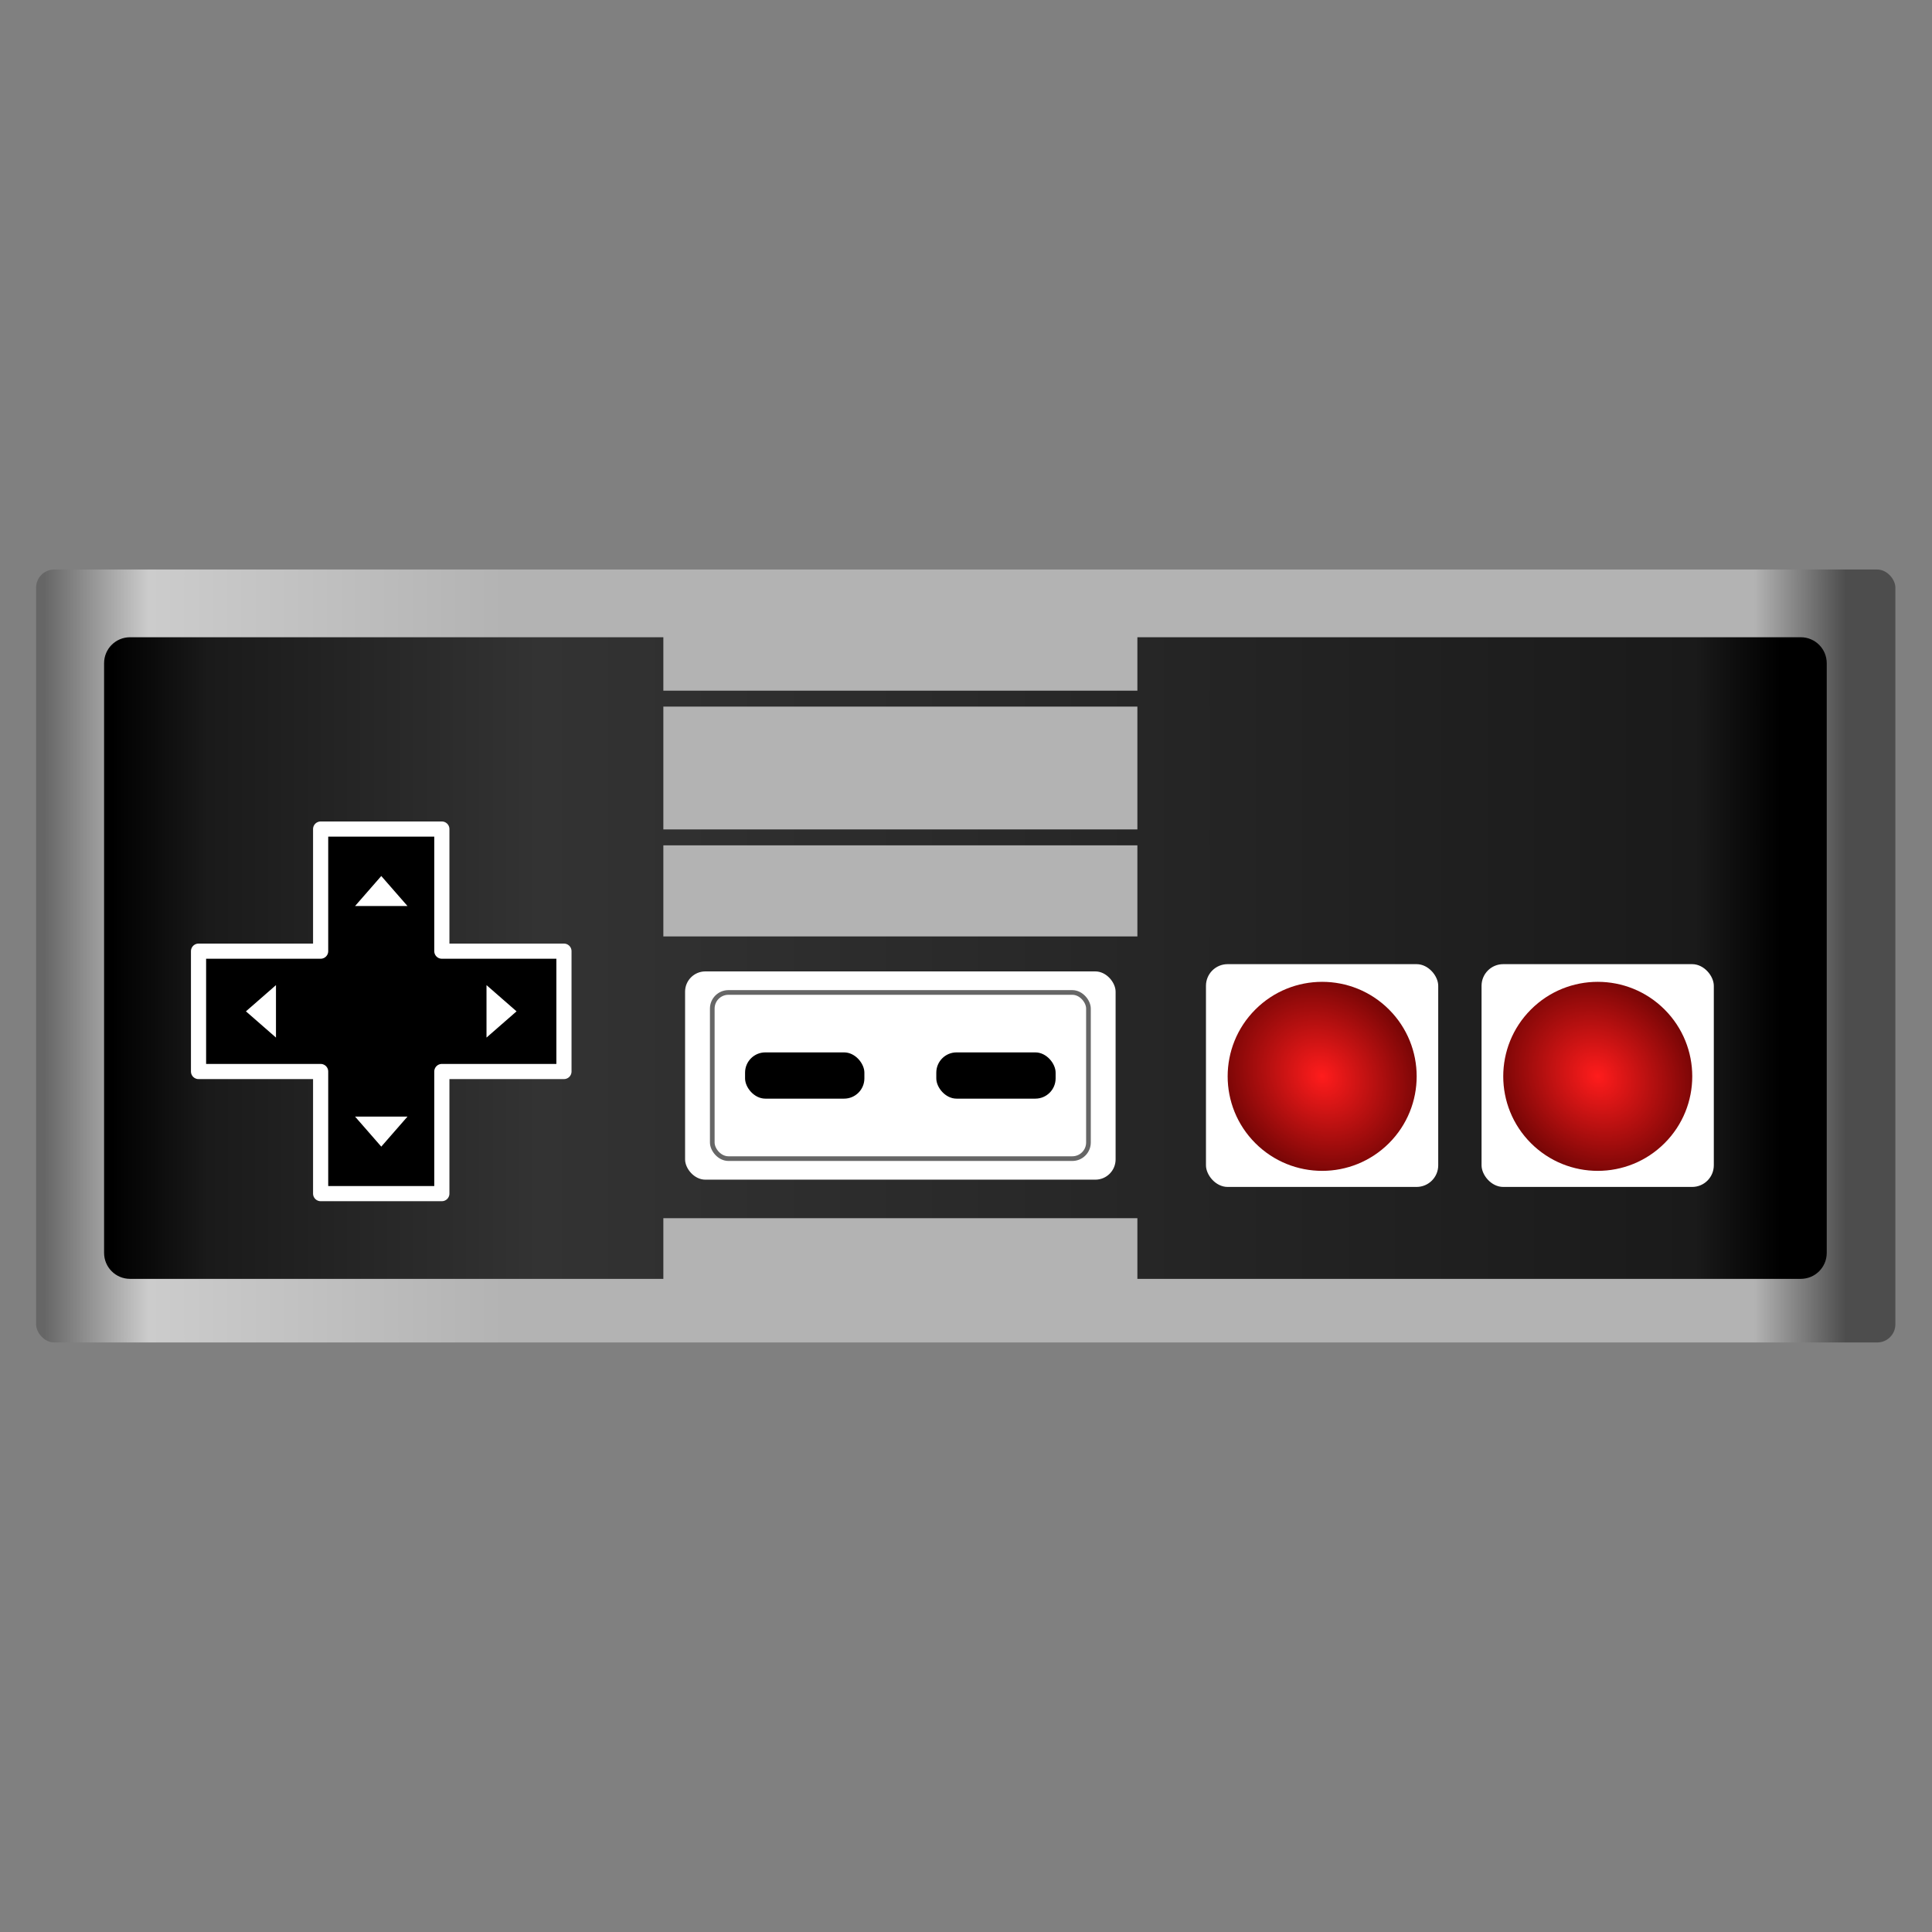 <?xml version="1.0" encoding="UTF-8" standalone="no"?>
<!-- Created with Inkscape (http://www.inkscape.org/) -->

<svg
   xmlns:dc="http://purl.org/dc/elements/1.1/"
   xmlns:cc="http://creativecommons.org/ns#"
   xmlns:rdf="http://www.w3.org/1999/02/22-rdf-syntax-ns#"
   xmlns:svg="http://www.w3.org/2000/svg"
   xmlns="http://www.w3.org/2000/svg"
   xmlns:xlink="http://www.w3.org/1999/xlink"
   xmlns:sodipodi="http://sodipodi.sourceforge.net/DTD/sodipodi-0.dtd"
   xmlns:inkscape="http://www.inkscape.org/namespaces/inkscape"
   width="48"
   height="48"
   id="svg2"
   version="1.1"
   inkscape:version="0.48+devel r11815"
   sodipodi:docname="input-gaming.svg">
  <rect width="100%" height="100%" fill="#808080" stroke="none"/>
  <defs
     id="defs4">
    <linearGradient
       id="linearGradient988">
      <stop
         id="stop990"
         offset="0"
         style="stop-color:#000000;stop-opacity:1" />
      <stop
         style="stop-color:#1a1a1a;stop-opacity:1"
         offset="0.058"
         id="stop992" />
      <stop
         id="stop994"
         offset="0.256"
         style="stop-color:#333333;stop-opacity:1" />
      <stop
         style="stop-color:#1a1a1a;stop-opacity:1"
         offset="0.949"
         id="stop996" />
      <stop
         id="stop998"
         offset="1"
         style="stop-color:#000000;stop-opacity:1" />
    </linearGradient>
    <linearGradient
       id="linearGradient1006">
      <stop
         style="stop-color:#666666;stop-opacity:1"
         offset="0"
         id="stop1008" />
      <stop
         id="stop1014"
         offset="0.058"
         style="stop-color:#cccccc;stop-opacity:1" />
      <stop
         style="stop-color:#b3b3b3;stop-opacity:1"
         offset="0.256"
         id="stop1016" />
      <stop
         id="stop1010"
         offset="0.949"
         style="stop-color:#b3b3b3;stop-opacity:1" />
      <stop
         style="stop-color:#4d4d4d;stop-opacity:1"
         offset="1"
         id="stop1012" />
    </linearGradient>
    <linearGradient
       id="linearGradient3822">
      <stop
         id="stop3824"
         offset="0"
         style="stop-color:#afe0f3;stop-opacity:1;" />
      <stop
         style="stop-color:#ffffff;stop-opacity:1;"
         offset="0.341"
         id="stop3828" />
      <stop
         id="stop3826"
         offset="1"
         style="stop-color:#3094bd;stop-opacity:1;" />
    </linearGradient>
    <linearGradient
       id="linearGradient3795">
      <stop
         style="stop-color:#afe0f3;stop-opacity:1;"
         offset="0"
         id="stop3797" />
      <stop
         style="stop-color:#3094bd;stop-opacity:1;"
         offset="1"
         id="stop3799" />
    </linearGradient>
    <linearGradient
       id="linearGradient3698">
      <stop
         id="stop3700"
         offset="0"
         style="stop-color:#96d0e1;stop-opacity:1" />
      <stop
         style="stop-color:#89b7e1;stop-opacity:1"
         offset="0.678"
         id="stop3706" />
      <stop
         id="stop3702"
         offset="1"
         style="stop-color:#699dd3;stop-opacity:1" />
    </linearGradient>
    <linearGradient
       id="linearGradient3708">
      <stop
         id="stop3710"
         offset="0"
         style="stop-color:#658db6;stop-opacity:1" />
      <stop
         style="stop-color:#527fab;stop-opacity:1;"
         offset="0.768"
         id="stop3716" />
      <stop
         id="stop3712"
         offset="1"
         style="stop-color:#4071a0;stop-opacity:1" />
    </linearGradient>
    <linearGradient
       id="linearGradient3750">
      <stop
         style="stop-color:#d0e2f1;stop-opacity:1"
         offset="0"
         id="stop3752" />
      <stop
         id="stop3756"
         offset="0.856"
         style="stop-color:#cadef0;stop-opacity:1" />
      <stop
         style="stop-color:#95bee3;stop-opacity:1"
         offset="1"
         id="stop3754" />
    </linearGradient>
    <linearGradient
       id="linearGradient3803">
      <stop
         id="stop3805"
         offset="0"
         style="stop-color:#d7def0;stop-opacity:1;" />
      <stop
         style="stop-color:#ffffff;stop-opacity:1"
         offset="0.5"
         id="stop3811" />
      <stop
         id="stop3807"
         offset="1"
         style="stop-color:#d5def0;stop-opacity:1" />
    </linearGradient>
    <linearGradient
       inkscape:collect="always"
       xlink:href="#linearGradient1006"
       id="linearGradient3801"
       x1="0.204"
       y1="1034.597"
       x2="46.704"
       y2="1034.597"
       gradientUnits="userSpaceOnUse"
       gradientTransform="matrix(0.838,0,0,0.348,3.898,670.291)" />
    <linearGradient
       inkscape:collect="always"
       xlink:href="#linearGradient3795"
       id="linearGradient3859"
       x1="26.192"
       y1="1024"
       x2="28.641"
       y2="1024"
       gradientUnits="userSpaceOnUse" />
    <linearGradient
       inkscape:collect="always"
       xlink:href="#linearGradient3795"
       id="linearGradient3867"
       gradientUnits="userSpaceOnUse"
       x1="26.192"
       y1="1024"
       x2="28.641"
       y2="1024" />
    <linearGradient
       inkscape:collect="always"
       xlink:href="#linearGradient3795"
       id="linearGradient3869"
       gradientUnits="userSpaceOnUse"
       x1="26.192"
       y1="1024"
       x2="28.641"
       y2="1024" />
    <linearGradient
       inkscape:collect="always"
       xlink:href="#linearGradient3795"
       id="linearGradient3871"
       gradientUnits="userSpaceOnUse"
       x1="26.192"
       y1="1024"
       x2="28.641"
       y2="1024" />
    <linearGradient
       inkscape:collect="always"
       xlink:href="#linearGradient3795"
       id="linearGradient3877"
       gradientUnits="userSpaceOnUse"
       x1="29.718"
       y1="1027.858"
       x2="22.811"
       y2="1015.548" />
    <linearGradient
       inkscape:collect="always"
       xlink:href="#linearGradient3795"
       id="linearGradient3879"
       gradientUnits="userSpaceOnUse"
       x1="17.196"
       y1="1006.224"
       x2="31.448"
       y2="1030.909" />
    <linearGradient
       inkscape:collect="always"
       xlink:href="#linearGradient3795"
       id="linearGradient3895"
       x1="21.973"
       y1="34.439"
       x2="42.475"
       y2="24.798"
       gradientUnits="userSpaceOnUse" />
    <linearGradient
       id="linearGradient3013">
      <stop
         style="stop-color:#60b5cc;stop-opacity:1;"
         offset="0"
         id="stop3015" />
      <stop
         style="stop-color:#ffffff;stop-opacity:1;"
         offset="1"
         id="stop3017" />
    </linearGradient>
    <linearGradient
       id="linearGradient3013-3">
      <stop
         style="stop-color:#414141;stop-opacity:0;"
         offset="0"
         id="stop3015-0" />
      <stop
         style="stop-color:#ffffff;stop-opacity:1;"
         offset="1"
         id="stop3017-7" />
    </linearGradient>
    <linearGradient
       inkscape:collect="always"
       xlink:href="#linearGradient3013-3"
       id="linearGradient6002"
       gradientUnits="userSpaceOnUse"
       gradientTransform="matrix(-1.002,0,0,1,-560.925,142.242)"
       x1="136.748"
       y1="89.953"
       x2="175.715"
       y2="165.946" />
    <linearGradient
       id="linearGradient3021">
      <stop
         style="stop-color:#60b5cc;stop-opacity:1;"
         offset="0"
         id="stop3023" />
      <stop
         style="stop-color:#ffffff;stop-opacity:1;"
         offset="1"
         id="stop3025" />
    </linearGradient>
    <linearGradient
       inkscape:collect="always"
       xlink:href="#linearGradient3013-3"
       id="linearGradient6004"
       gradientUnits="userSpaceOnUse"
       gradientTransform="matrix(1.002,0,0,1,-927.001,142.242)"
       x1="136.748"
       y1="89.953"
       x2="175.715"
       y2="165.946" />
    <linearGradient
       id="linearGradient3028">
      <stop
         style="stop-color:#60b5cc;stop-opacity:1;"
         offset="0"
         id="stop3030" />
      <stop
         style="stop-color:#ffffff;stop-opacity:1;"
         offset="1"
         id="stop3032" />
    </linearGradient>
    <linearGradient
       inkscape:collect="always"
       xlink:href="#linearGradient3822"
       id="linearGradient3820"
       x1="26.447"
       y1="1028.564"
       x2="26.447"
       y2="1035.819"
       gradientUnits="userSpaceOnUse" />
    <linearGradient
       id="linearGradient3795-1-6">
      <stop
         id="stop1162"
         offset="0"
         style="stop-color:#848484;stop-opacity:1" />
      <stop
         id="stop1164"
         offset="1"
         style="stop-color:#d9d9d9;stop-opacity:1" />
    </linearGradient>
    <linearGradient
       id="linearGradient1086">
      <stop
         id="stop1088"
         offset="0"
         style="stop-color:#e8e8e8;stop-opacity:1" />
      <stop
         id="stop1090"
         offset="1"
         style="stop-color:#ffffff;stop-opacity:1" />
    </linearGradient>
    <linearGradient
       id="linearGradient3822-7">
      <stop
         style="stop-color:#afe0f3;stop-opacity:1;"
         offset="0"
         id="stop3824-5" />
      <stop
         id="stop3828-7"
         offset="0.341"
         style="stop-color:#ffffff;stop-opacity:1;" />
      <stop
         style="stop-color:#3094bd;stop-opacity:1;"
         offset="1"
         id="stop3826-1" />
    </linearGradient>
    <linearGradient
       id="linearGradient3795-12">
      <stop
         id="stop3797-1"
         offset="0"
         style="stop-color:#afe0f3;stop-opacity:1;" />
      <stop
         id="stop3799-2"
         offset="1"
         style="stop-color:#3094bd;stop-opacity:1;" />
    </linearGradient>
    <linearGradient
       id="linearGradient3698-3">
      <stop
         style="stop-color:#96d0e1;stop-opacity:1"
         offset="0"
         id="stop3700-2" />
      <stop
         id="stop3706-6"
         offset="0.678"
         style="stop-color:#89b7e1;stop-opacity:1" />
      <stop
         style="stop-color:#699dd3;stop-opacity:1"
         offset="1"
         id="stop3702-4" />
    </linearGradient>
    <linearGradient
       id="linearGradient3708-7">
      <stop
         style="stop-color:#658db6;stop-opacity:1"
         offset="0"
         id="stop3710-0" />
      <stop
         id="stop3716-5"
         offset="0.768"
         style="stop-color:#527fab;stop-opacity:1;" />
      <stop
         style="stop-color:#4071a0;stop-opacity:1"
         offset="1"
         id="stop3712-1" />
    </linearGradient>
    <linearGradient
       id="linearGradient3750-5">
      <stop
         id="stop3752-8"
         offset="0"
         style="stop-color:#d0e2f1;stop-opacity:1" />
      <stop
         style="stop-color:#cadef0;stop-opacity:1"
         offset="0.856"
         id="stop3756-5" />
      <stop
         id="stop3754-7"
         offset="1"
         style="stop-color:#95bee3;stop-opacity:1" />
    </linearGradient>
    <linearGradient
       id="linearGradient3803-22">
      <stop
         style="stop-color:#d7def0;stop-opacity:1;"
         offset="0"
         id="stop3805-8" />
      <stop
         id="stop3811-0"
         offset="0.5"
         style="stop-color:#ffffff;stop-opacity:1" />
      <stop
         style="stop-color:#d5def0;stop-opacity:1"
         offset="1"
         id="stop3807-5" />
    </linearGradient>
    <linearGradient
       gradientUnits="userSpaceOnUse"
       y2="1024"
       x2="28.641"
       y1="1024"
       x1="26.192"
       id="linearGradient3859-7"
       xlink:href="#linearGradient3795-12"
       inkscape:collect="always" />
    <linearGradient
       y2="1024"
       x2="28.641"
       y1="1024"
       x1="26.192"
       gradientUnits="userSpaceOnUse"
       id="linearGradient3867-6"
       xlink:href="#linearGradient3795-12"
       inkscape:collect="always" />
    <linearGradient
       y2="1024"
       x2="28.641"
       y1="1024"
       x1="26.192"
       gradientUnits="userSpaceOnUse"
       id="linearGradient3869-3"
       xlink:href="#linearGradient3795-12"
       inkscape:collect="always" />
    <linearGradient
       y2="1024"
       x2="28.641"
       y1="1024"
       x1="26.192"
       gradientUnits="userSpaceOnUse"
       id="linearGradient3871-5"
       xlink:href="#linearGradient3795-12"
       inkscape:collect="always" />
    <linearGradient
       y2="1015.548"
       x2="22.811"
       y1="1027.858"
       x1="29.718"
       gradientUnits="userSpaceOnUse"
       id="linearGradient3877-1"
       xlink:href="#linearGradient3795-12"
       inkscape:collect="always" />
    <linearGradient
       y2="1030.909"
       x2="31.448"
       y1="1006.224"
       x1="17.196"
       gradientUnits="userSpaceOnUse"
       id="linearGradient3879-5"
       xlink:href="#linearGradient3795-12"
       inkscape:collect="always" />
    <linearGradient
       gradientUnits="userSpaceOnUse"
       y2="24.798"
       x2="42.475"
       y1="34.439"
       x1="21.973"
       id="linearGradient3895-2"
       xlink:href="#linearGradient3795-12"
       inkscape:collect="always" />
    <linearGradient
       id="linearGradient3013-6">
      <stop
         id="stop3015-2"
         offset="0"
         style="stop-color:#60b5cc;stop-opacity:1;" />
      <stop
         id="stop3017-5"
         offset="1"
         style="stop-color:#ffffff;stop-opacity:1;" />
    </linearGradient>
    <linearGradient
       id="linearGradient3013-3-9">
      <stop
         id="stop3015-0-6"
         offset="0"
         style="stop-color:#414141;stop-opacity:0;" />
      <stop
         id="stop3017-7-8"
         offset="1"
         style="stop-color:#ffffff;stop-opacity:1;" />
    </linearGradient>
    <linearGradient
       y2="165.946"
       x2="175.715"
       y1="89.953"
       x1="136.748"
       gradientTransform="matrix(-1.002,0,0,1,-560.925,142.242)"
       gradientUnits="userSpaceOnUse"
       id="linearGradient6002-3"
       xlink:href="#linearGradient3013-3-9"
       inkscape:collect="always" />
    <linearGradient
       id="linearGradient3021-0">
      <stop
         id="stop3023-0"
         offset="0"
         style="stop-color:#60b5cc;stop-opacity:1;" />
      <stop
         id="stop3025-9"
         offset="1"
         style="stop-color:#ffffff;stop-opacity:1;" />
    </linearGradient>
    <linearGradient
       y2="165.946"
       x2="175.715"
       y1="89.953"
       x1="136.748"
       gradientTransform="matrix(1.002,0,0,1,-927.001,142.242)"
       gradientUnits="userSpaceOnUse"
       id="linearGradient6004-4"
       xlink:href="#linearGradient3013-3-9"
       inkscape:collect="always" />
    <linearGradient
       id="linearGradient3028-9">
      <stop
         id="stop3030-9"
         offset="0"
         style="stop-color:#60b5cc;stop-opacity:1;" />
      <stop
         id="stop3032-1"
         offset="1"
         style="stop-color:#ffffff;stop-opacity:1;" />
    </linearGradient>
    <linearGradient
       gradientUnits="userSpaceOnUse"
       y2="1035.819"
       x2="26.447"
       y1="1028.564"
       x1="26.447"
       id="linearGradient3820-0"
       xlink:href="#linearGradient3822-7"
       inkscape:collect="always" />
    <linearGradient
       id="linearGradient3795-0">
      <stop
         id="stop3797-22"
         offset="0"
         style="stop-color:#48af7a;stop-opacity:1;" />
      <stop
         id="stop3799-3"
         offset="1"
         style="stop-color:#67e7d2;stop-opacity:1;" />
    </linearGradient>
    <linearGradient
       id="linearGradient3698-8">
      <stop
         style="stop-color:#96d0e1;stop-opacity:1"
         offset="0"
         id="stop3700-4" />
      <stop
         id="stop3706-2"
         offset="0.678"
         style="stop-color:#89b7e1;stop-opacity:1" />
      <stop
         style="stop-color:#699dd3;stop-opacity:1"
         offset="1"
         id="stop3702-3" />
    </linearGradient>
    <linearGradient
       id="linearGradient3708-2">
      <stop
         style="stop-color:#658db6;stop-opacity:1"
         offset="0"
         id="stop3710-8" />
      <stop
         id="stop3716-0"
         offset="0.768"
         style="stop-color:#527fab;stop-opacity:1;" />
      <stop
         style="stop-color:#4071a0;stop-opacity:1"
         offset="1"
         id="stop3712-6" />
    </linearGradient>
    <linearGradient
       id="linearGradient3750-7">
      <stop
         id="stop3752-9"
         offset="0"
         style="stop-color:#d0e2f1;stop-opacity:1" />
      <stop
         style="stop-color:#cadef0;stop-opacity:1"
         offset="0.856"
         id="stop3756-7" />
      <stop
         id="stop3754-8"
         offset="1"
         style="stop-color:#95bee3;stop-opacity:1" />
    </linearGradient>
    <linearGradient
       id="linearGradient3803-4">
      <stop
         style="stop-color:#d7def0;stop-opacity:1;"
         offset="0"
         id="stop3805-0" />
      <stop
         id="stop3811-1"
         offset="0.5"
         style="stop-color:#ffffff;stop-opacity:1" />
      <stop
         style="stop-color:#d5def0;stop-opacity:1"
         offset="1"
         id="stop3807-2" />
    </linearGradient>
    <linearGradient
       gradientUnits="userSpaceOnUse"
       y2="1004.847"
       x2="23.204"
       y1="1053.158"
       x1="23.204"
       id="linearGradient3801-0"
       xlink:href="#linearGradient3795-0"
       inkscape:collect="always" />
    <linearGradient
       gradientUnits="userSpaceOnUse"
       y2="419.879"
       x2="260.031"
       y1="92.121"
       x1="260.031"
       id="linearGradient4038"
       xlink:href="#linearGradient3919"
       inkscape:collect="always" />
    <linearGradient
       id="linearGradient3919">
      <stop
         style="stop-color:#00a070;stop-opacity:1;"
         offset="0"
         id="stop3921" />
      <stop
         style="stop-color:#11ffeb;stop-opacity:1;"
         offset="1"
         id="stop3923" />
    </linearGradient>
    <clipPath
       id="clipPath4063"
       clipPathUnits="userSpaceOnUse">
      <path
         sodipodi:nodetypes="cccccccccccccccccccccc"
         inkscape:connector-curvature="0"
         clip-path="url(#clipPath4127-2)"
         id="path4065"
         d="M 240,92.121 240,129 c -52.455,6.538 -95.051,44.81 -107.969,95 l 33.188,0 c 13.611,-36.228 49.647,-64.483 89.031,-64.219 0.955,-0.025 1.922,-0.037 2.875,-0.031 14.299,0.085 28.354,3.635 41.094,10 22.947,10.33 39.986,30.744 48.312,54.25 l 33.438,0 C 367.051,173.81 324.455,135.538 272,129 l 0,-36.879 z M 132.031,288 C 144.949,338.19 187.545,376.462 240,383 l 0,36.879 32,0 L 272,383 c 52.455,-6.538 95.051,-44.81 107.969,-95 L 347,288 c -12.936,38.162 -52.919,65.605 -93.344,64.188 -39.358,0.199 -75.063,-27.918 -88.375,-64.188 z"
         style="fill:url(#linearGradient4067);fill-opacity:1;stroke:none" />
    </clipPath>
    <linearGradient
       inkscape:collect="always"
       xlink:href="#linearGradient3919"
       id="linearGradient3202"
       gradientUnits="userSpaceOnUse"
       x1="260.031"
       y1="92.121"
       x2="260.031"
       y2="419.879" />
    <clipPath
       id="clipPath4254"
       clipPathUnits="userSpaceOnUse">
      <path
         transform="translate(0,-1.789)"
         clip-path="url(#clipPath4174-8)"
         sodipodi:nodetypes="sscccccsscccsccs"
         inkscape:connector-curvature="0"
         id="path4256"
         d="m 256,176 c -44.183,0 -80,35.64 -80,80 0,0 -0.53,7.515 1.768,16 l 122.857,0 c -3.317,9.265 -9.266,17.577 -17.344,23.125 -18.585,14.673 -46.731,9.337 -62.562,-7.125 l -38.031,0 c 12.35,28.242 40.517,48 73.312,48 44.183,0 80,-35.817 80,-80 0,0 0,-8.222 -1.591,-16 L 211.5,240 c 6.916,-17.482 23.431,-31.648 42.625,-31.812 0.96,-0.046 1.917,-0.051 2.875,-0.031 12.866,0.261 25.351,6.362 34.031,15.844 l 38.281,0 C 316.962,195.758 288.796,176 256,176 z"
         style="fill:url(#linearGradient4258);fill-opacity:1;stroke:none;display:inline" />
    </clipPath>
    <linearGradient
       inkscape:collect="always"
       xlink:href="#linearGradient3795-5"
       id="linearGradient3030"
       gradientUnits="userSpaceOnUse"
       gradientTransform="matrix(0.968,0,0,1.025,0.768,-25.978)"
       x1="24.114"
       y1="1007.218"
       x2="24.114"
       y2="1049.584" />
    <linearGradient
       id="linearGradient3795-5">
      <stop
         id="stop3797-2"
         offset="0"
         style="stop-color:#68b8d8;stop-opacity:1;" />
      <stop
         id="stop3799-7"
         offset="1"
         style="stop-color:#3097bd;stop-opacity:1;" />
    </linearGradient>
    <linearGradient
       id="linearGradient3825">
      <stop
         id="stop3827"
         style="stop-color:#501616;stop-opacity:1"
         offset="0" />
      <stop
         id="stop3829"
         style="stop-color:#501616;stop-opacity:0"
         offset="1" />
    </linearGradient>
    <linearGradient
       x1="55"
       y1="18"
       x2="55"
       y2="112"
       id="linearGradient3831"
       xlink:href="#linearGradient3825"
       gradientUnits="userSpaceOnUse" />
    <linearGradient
       id="linearGradient3694">
      <stop
         id="stop3696"
         style="stop-color:#e6e6e6;stop-opacity:1"
         offset="0" />
      <stop
         id="stop3698"
         style="stop-color:#f5f5f5;stop-opacity:1"
         offset="1" />
    </linearGradient>
    <linearGradient
       x1="62.337"
       y1="79.015"
       x2="62.337"
       y2="12.798"
       id="linearGradient2936"
       xlink:href="#linearGradient3694"
       gradientUnits="userSpaceOnUse"
       gradientTransform="matrix(0.875,0,0,0.907,2.763,6.334)" />
    <linearGradient
       inkscape:collect="always"
       xlink:href="#linearGradient3914"
       id="linearGradient3920"
       x1="6.8"
       y1="25.062"
       x2="45.325"
       y2="25.062"
       gradientUnits="userSpaceOnUse" />
    <linearGradient
       id="linearGradient3803-2">
      <stop
         id="stop3805-2"
         offset="0"
         style="stop-color:#d7def0;stop-opacity:1;" />
      <stop
         style="stop-color:#ffffff;stop-opacity:1"
         offset="0.5"
         id="stop3811-12" />
      <stop
         id="stop3807-8"
         offset="1"
         style="stop-color:#d5def0;stop-opacity:1" />
    </linearGradient>
    <linearGradient
       id="linearGradient3750-9">
      <stop
         style="stop-color:#d0e2f1;stop-opacity:1"
         offset="0"
         id="stop3752-5" />
      <stop
         id="stop3756-1"
         offset="0.856"
         style="stop-color:#cadef0;stop-opacity:1" />
      <stop
         style="stop-color:#95bee3;stop-opacity:1"
         offset="1"
         id="stop3754-1" />
    </linearGradient>
    <linearGradient
       id="linearGradient3708-0">
      <stop
         style="stop-color:#cccccc;stop-opacity:1"
         offset="0"
         id="stop3716-09" />
      <stop
         id="stop3712-9"
         offset="1"
         style="stop-color:#ececec;stop-opacity:1" />
    </linearGradient>
    <linearGradient
       id="linearGradient3698-7">
      <stop
         id="stop3700-5"
         offset="0"
         style="stop-color:#96d0e1;stop-opacity:1" />
      <stop
         style="stop-color:#89b7e1;stop-opacity:1"
         offset="0.678"
         id="stop3706-5" />
      <stop
         id="stop3702-0"
         offset="1"
         style="stop-color:#699dd3;stop-opacity:1" />
    </linearGradient>
    <linearGradient
       inkscape:collect="always"
       id="linearGradient3914">
      <stop
         style="stop-color:#59b3e1;stop-opacity:1;"
         offset="0"
         id="stop3916" />
      <stop
         style="stop-color:#59b3e1;stop-opacity:0;"
         offset="1"
         id="stop3918" />
    </linearGradient>
    <linearGradient
       id="linearGradient3795-1">
      <stop
         style="stop-color:#b1b1b1;stop-opacity:1"
         offset="0"
         id="stop3797-3" />
      <stop
         style="stop-color:#f9f9f9;stop-opacity:1"
         offset="1"
         id="stop3799-8" />
    </linearGradient>
    <linearGradient
       inkscape:collect="always"
       xlink:href="#linearGradient988"
       id="linearGradient986"
       gradientUnits="userSpaceOnUse"
       gradientTransform="matrix(0.776,0,0,0.289,5.377,731.145)"
       x1="0.204"
       y1="1034.597"
       x2="46.704"
       y2="1034.597" />
    <linearGradient
       gradientTransform="scale(1.006,0.994)"
       gradientUnits="userSpaceOnUse"
       id="linearGradient1415"
       y2="7.017"
       x2="45.448"
       y1="92.54"
       x1="45.448">
      <stop
         offset="0"
         style="stop-color:#000000;stop-opacity:1"
         id="stop1417" />
      <stop
         offset="1"
         style="stop-color:#707070;stop-opacity:1"
         id="stop1419" />
    </linearGradient>
    <radialGradient
       inkscape:collect="always"
       xlink:href="#linearGradient1465"
       id="radialGradient1457"
       gradientUnits="userSpaceOnUse"
       gradientTransform="matrix(1.411,4.5311957e-7,-3.9910535e-7,1.243,-11.543,-6.003)"
       cx="28.072"
       cy="24.703"
       fx="28.072"
       fy="24.703"
       r="2.272" />
    <linearGradient
       inkscape:collect="always"
       id="linearGradient1465">
      <stop
         style="stop-color:#ff1c1c;stop-opacity:1"
         offset="0"
         id="stop1467" />
      <stop
         style="stop-color:#540000;stop-opacity:1"
         offset="1"
         id="stop1469" />
    </linearGradient>
    <radialGradient
       r="2.272"
       fy="24.703"
       fx="28.072"
       cy="24.703"
       cx="28.072"
       gradientTransform="matrix(1.411,4.5311957e-7,-3.9910535e-7,1.243,-11.543,-6.003)"
       gradientUnits="userSpaceOnUse"
       id="radialGradient1132"
       xlink:href="#linearGradient1465"
       inkscape:collect="always" />
    <radialGradient
       inkscape:collect="always"
       xlink:href="#linearGradient1465"
       id="radialGradient1156"
       gradientUnits="userSpaceOnUse"
       gradientTransform="matrix(1.411,4.5311957e-7,-3.9910535e-7,1.243,-11.543,-6.003)"
       cx="28.072"
       cy="24.703"
       fx="28.072"
       fy="24.703"
       r="2.272" />
  </defs>
  <sodipodi:namedview
     id="base"
     pagecolor="#ffffff"
     bordercolor="#666666"
     borderopacity="1.0"
     inkscape:pageopacity="0.0"
     inkscape:pageshadow="2"
     inkscape:zoom="13.52726"
     inkscape:cx="17.6556"
     inkscape:cy="33.222596"
     inkscape:document-units="px"
     inkscape:current-layer="layer1"
     showgrid="false"
     inkscape:window-width="1366"
     inkscape:window-height="718"
     inkscape:window-x="0"
     inkscape:window-y="0"
     inkscape:window-maximized="1">
    <inkscape:grid
       type="xygrid"
       id="grid3850" />
  </sodipodi:namedview>
  <g
     inkscape:label="Capa 1"
     inkscape:groupmode="layer"
     id="layer1"
     transform="translate(0,-1004.362)">
    <g
       id="g1009"
       transform="matrix(1.149,0,0,1.149,-3.582,-153.474)">
      <rect
         ry="0.392"
         y="1020.005"
         x="3.898"
         height="16.713"
         width="40.203"
         id="rect2991"
         style="fill:url(#linearGradient3801);fill-opacity:1;stroke:none" />
      <path
         inkscape:connector-curvature="0"
         id="rect984"
         d="m 5.93,1021.469 c -0.311,0 -0.562,0.251 -0.562,0.562 l 0,12.75 c 0,0.311 0.251,0.562 0.562,0.562 l 11.531,0 0,-1.312 10.25,0 0,1.312 14.344,0 c 0.311,0 0.562,-0.251 0.562,-0.562 l 0,-12.75 c 0,-0.311 -0.251,-0.562 -0.562,-0.562 l -14.344,0 0,1.156 -10.25,0 0,-1.156 L 5.93,1021.469 z m 11.531,1.5 10.25,0 0,2.656 -10.25,0 L 17.461,1022.969 z m 0,3 10.25,0 0,1.969 -10.25,0 L 17.461,1025.969 Z"
         style="fill:url(#linearGradient986);fill-opacity:1;stroke:none" />
      <g
         transform="matrix(0.886,0,0,0.886,-0.11,118.289)"
         id="g1126">
        <path
           inkscape:connector-curvature="0"
           style="fill:#000000;fill-opacity:1;stroke:#ffffff;stroke-width:0.37;stroke-linecap:round;stroke-linejoin:round;stroke-miterlimit:4;stroke-opacity:1;stroke-dasharray:none"
           d="m 11.468,1024.072 0,2.98 -2.98,0 0,2.937 2.98,0 0,2.98 2.958,0 0,-2.98 2.98,0 0,-2.937 -2.98,0 0,-2.98 L 11.468,1024.072 Z"
           id="rect1400" />
        <g
           id="g1108"
           transform="translate(0,0.074)">
          <path
             inkscape:transform-center-y="-0.12218083"
             transform="matrix(0.499,0,0,0.33,12.854,1020.332)"
             d="m 1.471,16.803 -1.283,0 -1.283,0 0.642,-1.111 L 0.188,14.581 0.829,15.692 Z"
             inkscape:randomized="0"
             inkscape:rounded="0"
             inkscape:flatsided="false"
             sodipodi:arg2="1.5707963"
             sodipodi:arg1="0.52359878"
             sodipodi:r2="0.74082935"
             sodipodi:r1="1.4816587"
             sodipodi:cy="16.0625"
             sodipodi:cx="0.1875"
             sodipodi:sides="3"
             id="path1104"
             style="fill:#ffffff;fill-opacity:1;fill-rule:nonzero;stroke:none"
             sodipodi:type="star" />
          <path
             sodipodi:type="star"
             style="fill:#ffffff;fill-opacity:1;fill-rule:nonzero;stroke:none"
             id="path1106"
             sodipodi:sides="3"
             sodipodi:cx="0.1875"
             sodipodi:cy="16.0625"
             sodipodi:r1="1.4816587"
             sodipodi:r2="0.74082935"
             sodipodi:arg1="0.52359878"
             sodipodi:arg2="1.5707963"
             inkscape:flatsided="false"
             inkscape:rounded="0"
             inkscape:randomized="0"
             d="m 1.471,16.803 -1.283,0 -1.283,0 0.642,-1.111 L 0.188,14.581 0.829,15.692 Z"
             transform="matrix(0.499,0,0,-0.33,12.854,1036.56)"
             inkscape:transform-center-y="0.12218422" />
        </g>
        <g
           transform="matrix(0,1,-1,0,1041.393,1015.573)"
           id="g1112">
          <path
             sodipodi:type="star"
             style="fill:#ffffff;fill-opacity:1;fill-rule:nonzero;stroke:none"
             id="path1114"
             sodipodi:sides="3"
             sodipodi:cx="0.1875"
             sodipodi:cy="16.0625"
             sodipodi:r1="1.4816587"
             sodipodi:r2="0.74082935"
             sodipodi:arg1="0.52359878"
             sodipodi:arg2="1.5707963"
             inkscape:flatsided="false"
             inkscape:rounded="0"
             inkscape:randomized="0"
             d="m 1.471,16.803 -1.283,0 -1.283,0 0.642,-1.111 L 0.188,14.581 0.829,15.692 Z"
             transform="matrix(0.499,0,0,0.33,12.854,1020.332)"
             inkscape:transform-center-y="-0.12218083" />
          <path
             inkscape:transform-center-y="0.12218422"
             transform="matrix(0.499,0,0,-0.33,12.854,1036.56)"
             d="m 1.471,16.803 -1.283,0 -1.283,0 0.642,-1.111 L 0.188,14.581 0.829,15.692 Z"
             inkscape:randomized="0"
             inkscape:rounded="0"
             inkscape:flatsided="false"
             sodipodi:arg2="1.5707963"
             sodipodi:arg1="0.52359878"
             sodipodi:r2="0.74082935"
             sodipodi:r1="1.4816587"
             sodipodi:cy="16.0625"
             sodipodi:cx="0.1875"
             sodipodi:sides="3"
             id="path1116"
             style="fill:#ffffff;fill-opacity:1;fill-rule:nonzero;stroke:none"
             sodipodi:type="star" />
        </g>
      </g>
      <rect
         ry="0.438"
         y="1028.695"
         x="17.931"
         height="4.503"
         width="9.309"
         id="rect1118"
         style="fill:#ffffff;fill-opacity:1;fill-rule:nonzero;stroke:none" />
      <rect
         style="fill:#ffffff;fill-opacity:1;fill-rule:nonzero;stroke:#666666;stroke-width:0.101;stroke-miterlimit:6;stroke-dasharray:none"
         id="rect1120"
         width="8.134"
         height="3.593"
         x="18.519"
         y="1029.15"
         ry="0.349" />
      <g
         transform="translate(-1.397,-1.541)"
         id="g1122">
        <rect
           style="fill:#000000;fill-opacity:1;fill-rule:nonzero;stroke:none"
           id="rect1087"
           width="2.58"
           height="1"
           x="20.625"
           y="1031.987"
           ry="0.438" />
        <rect
           ry="0.438"
           y="1031.987"
           x="24.76"
           height="1"
           width="2.58"
           id="rect1102"
           style="fill:#000000;fill-opacity:1;fill-rule:nonzero;stroke:none" />
      </g>
      <rect
         ry="0.468"
         y="1028.538"
         x="35.153"
         height="4.817"
         width="5.022"
         id="rect1137"
         style="fill:#ffffff;fill-opacity:1;fill-rule:nonzero;stroke:none" />
      <path
         transform="matrix(0.636,0.636,-0.636,0.636,35.523,997.399)"
         d="m 30.344,24.703 c 0,1.255 -1.017,2.272 -2.272,2.272 -1.255,0 -2.272,-1.017 -2.272,-2.272 0,-1.255 1.017,-2.272 2.272,-2.272 C 29.326,22.431 30.344,23.448 30.344,24.703 Z"
         sodipodi:ry="2.2719195"
         sodipodi:rx="2.2719195"
         sodipodi:cy="24.703199"
         sodipodi:cx="28.071682"
         id="path1453"
         style="fill:url(#radialGradient1132);fill-opacity:1;stroke:none"
         sodipodi:type="arc" />
      <rect
         style="fill:#ffffff;fill-opacity:1;fill-rule:nonzero;stroke:none"
         id="rect1152"
         width="5.022"
         height="4.817"
         x="29.194"
         y="1028.538"
         ry="0.468" />
      <path
         sodipodi:type="arc"
         style="fill:url(#radialGradient1156);fill-opacity:1;stroke:none"
         id="path1154"
         sodipodi:cx="28.071682"
         sodipodi:cy="24.703199"
         sodipodi:rx="2.2719195"
         sodipodi:ry="2.2719195"
         d="m 30.344,24.703 c 0,1.255 -1.017,2.272 -2.272,2.272 -1.255,0 -2.272,-1.017 -2.272,-2.272 0,-1.255 1.017,-2.272 2.272,-2.272 C 29.326,22.431 30.344,23.448 30.344,24.703 Z"
         transform="matrix(0.636,0.636,-0.636,0.636,29.564,997.399)" />
    </g>
  </g>
</svg>
